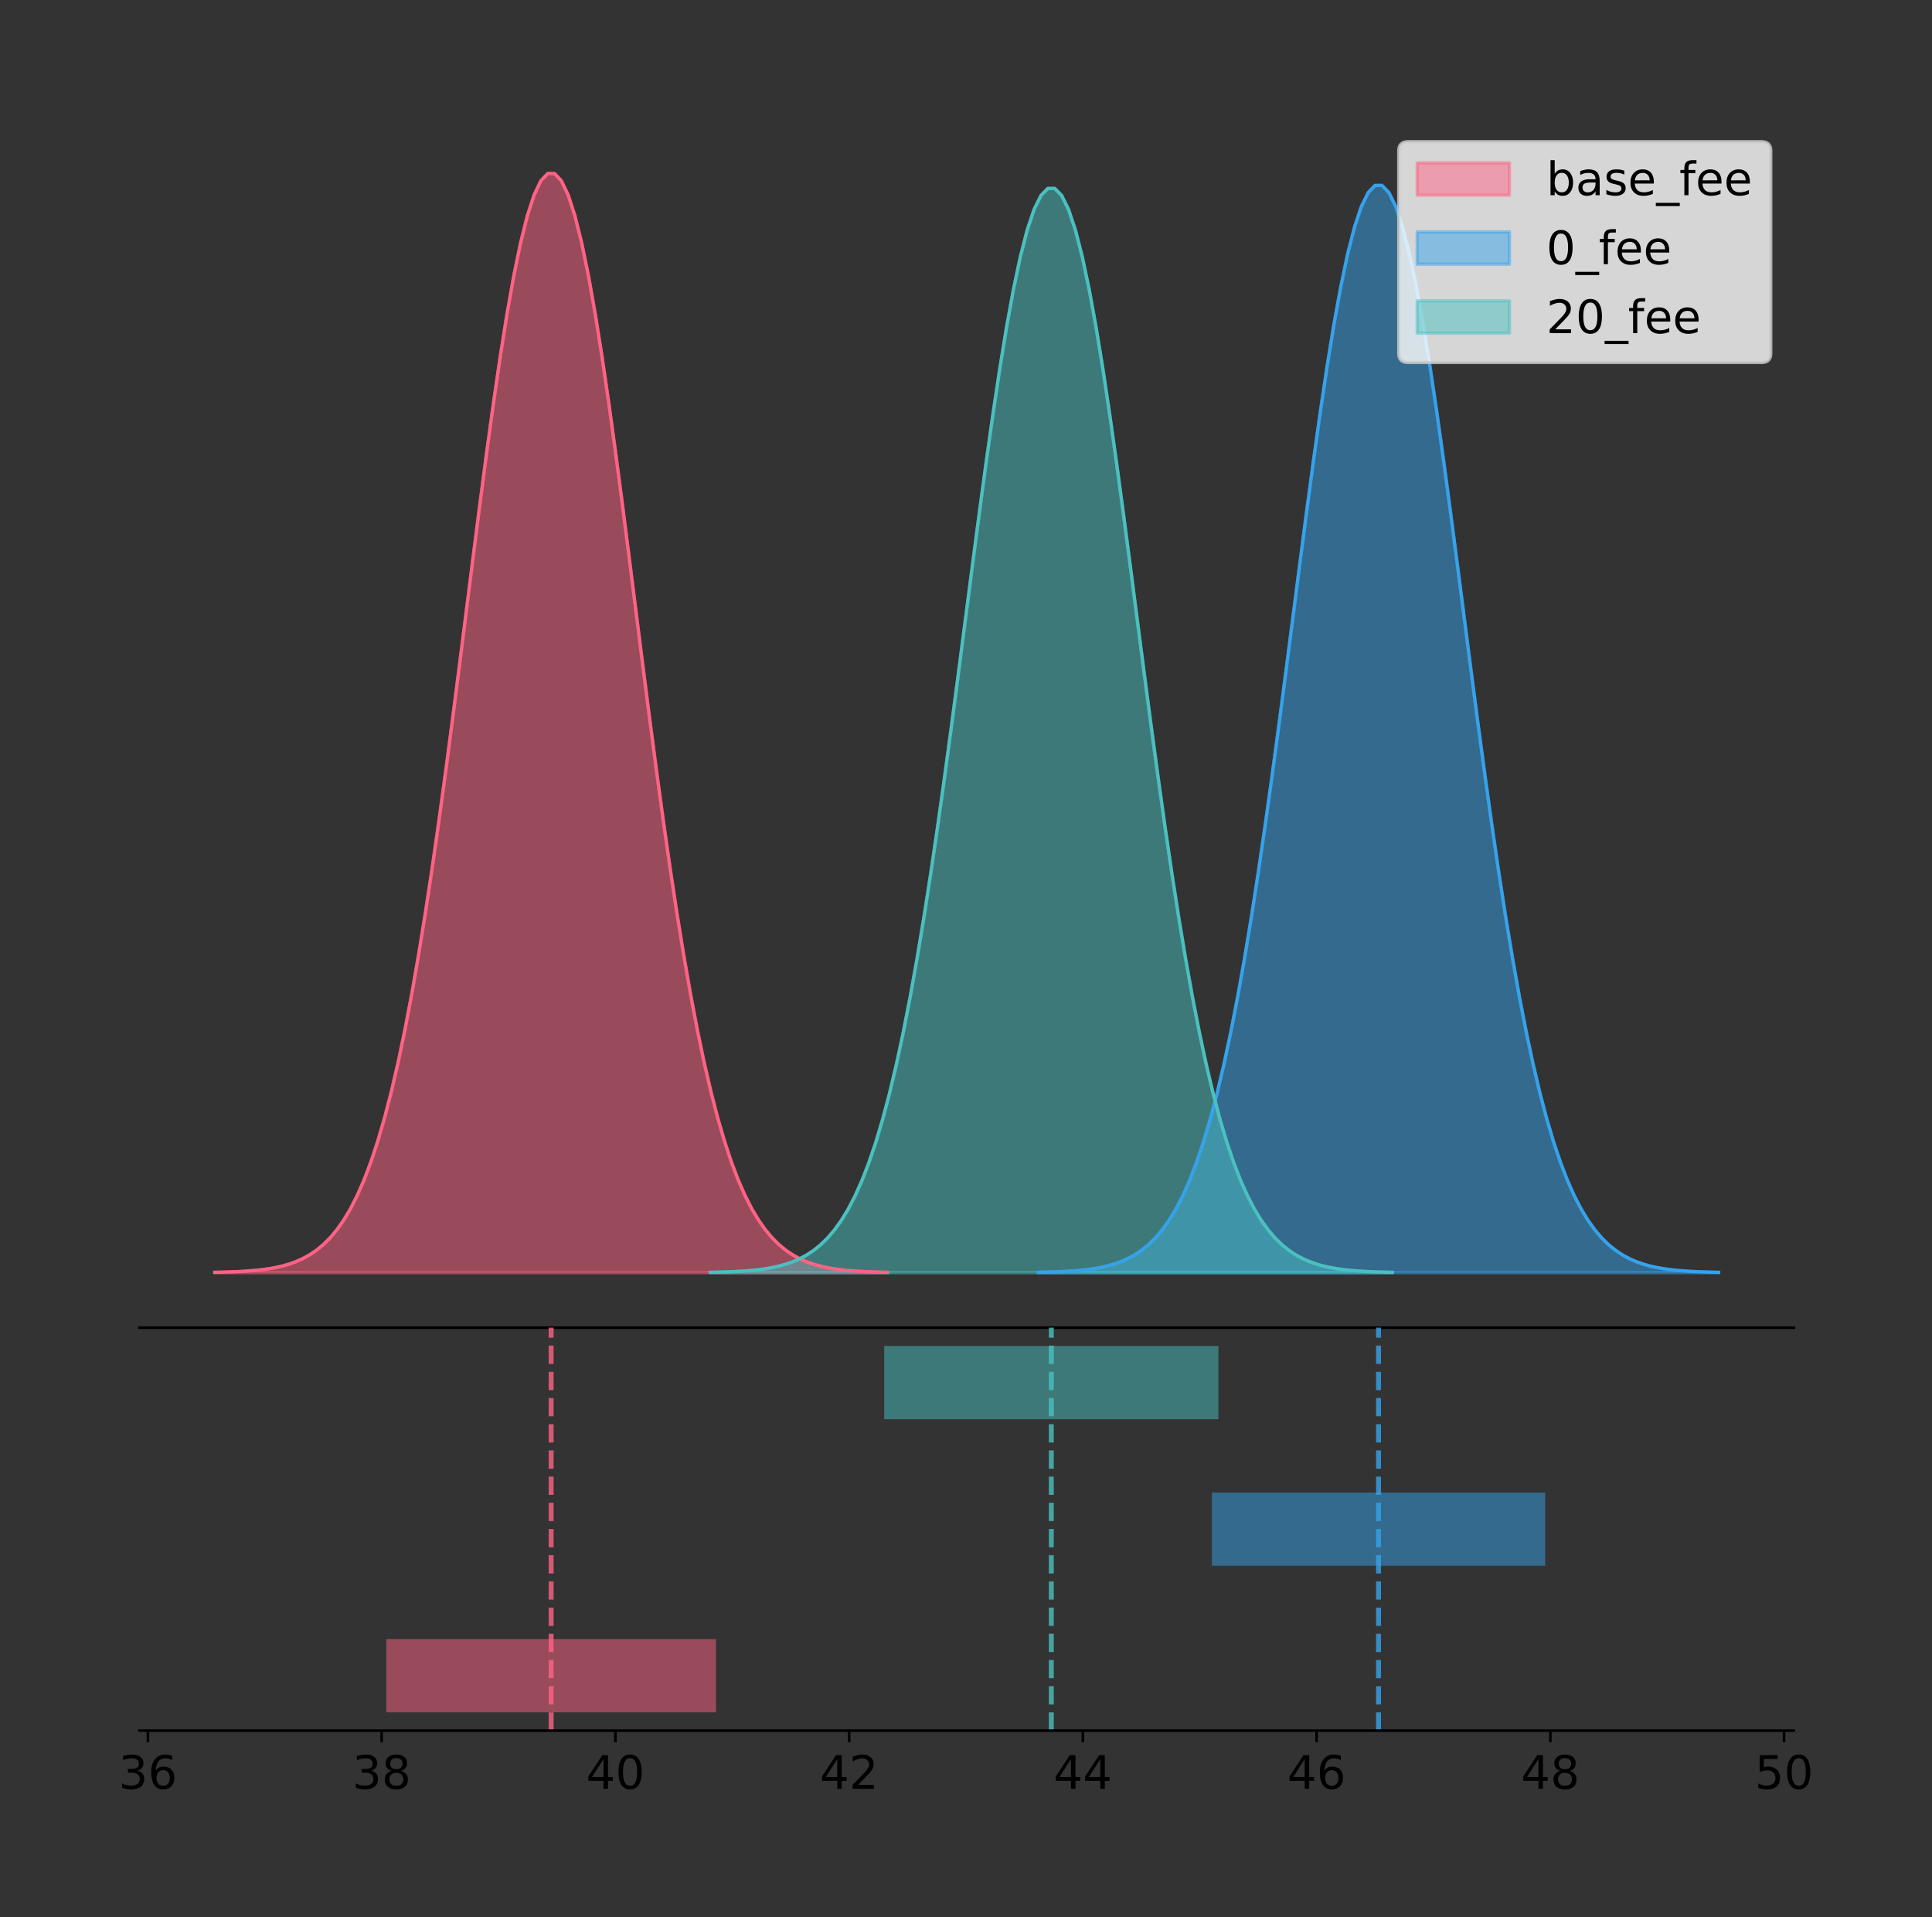 <?xml version="1.0" encoding="utf-8" standalone="no"?>
<!DOCTYPE svg PUBLIC "-//W3C//DTD SVG 1.1//EN"
  "http://www.w3.org/Graphics/SVG/1.1/DTD/svg11.dtd">
<!-- Created with matplotlib (https://matplotlib.org/) -->
<svg height="581.789pt" version="1.1" viewBox="0 0 586.488 581.789" width="586.488pt" xmlns="http://www.w3.org/2000/svg" xmlns:xlink="http://www.w3.org/1999/xlink">
 <rect x="0" y="0" width="586.488" height="581.789" fill="#333333" stroke="none"/>
 <defs>
  <style type="text/css">
*{stroke-linecap:butt;stroke-linejoin:round;}
  </style>
 </defs>
 <g id="figure_1">
  <g id="patch_1">
   <path d="M 0 581.789 
L 586.488 581.789 
L 586.488 0 
L 0 0 
z
" style="fill:none;"/>
  </g>
  <g id="axes_1">
   <g id="patch_2">
    <path d="M 42.346 402.93 
L 544.546 402.93 
L 544.546 36 
L 42.346 36 
z
" style="fill:none;"/>
   </g>
   <g id="PolyCollection_1">
    <defs>
     <path d="M 65.174 -195.538 
L 65.174 -195.65 
L 67.237 -195.692 
L 69.3 -195.749 
L 71.363 -195.825 
L 73.426 -195.925 
L 75.489 -196.058 
L 77.553 -196.23 
L 79.616 -196.455 
L 81.679 -196.744 
L 83.742 -197.115 
L 85.805 -197.585 
L 87.869 -198.179 
L 89.932 -198.923 
L 91.995 -199.848 
L 94.058 -200.99 
L 96.121 -202.39 
L 98.185 -204.093 
L 100.248 -206.151 
L 102.311 -208.617 
L 104.374 -211.552 
L 106.437 -215.017 
L 108.501 -219.078 
L 110.564 -223.801 
L 112.627 -229.25 
L 114.69 -235.488 
L 116.753 -242.572 
L 118.817 -250.552 
L 120.88 -259.468 
L 122.943 -269.344 
L 125.006 -280.192 
L 127.069 -292.002 
L 129.133 -304.744 
L 131.196 -318.365 
L 133.259 -332.786 
L 135.322 -347.901 
L 137.385 -363.58 
L 139.449 -379.667 
L 141.512 -395.98 
L 143.575 -412.318 
L 145.638 -428.462 
L 147.701 -444.18 
L 149.765 -459.23 
L 151.828 -473.372 
L 153.891 -486.366 
L 155.954 -497.987 
L 158.017 -508.025 
L 160.081 -516.294 
L 162.144 -522.64 
L 164.207 -526.94 
L 166.27 -529.111 
L 168.333 -529.111 
L 170.397 -526.94 
L 172.46 -522.64 
L 174.523 -516.294 
L 176.586 -508.025 
L 178.649 -497.987 
L 180.713 -486.366 
L 182.776 -473.372 
L 184.839 -459.23 
L 186.902 -444.18 
L 188.965 -428.462 
L 191.029 -412.318 
L 193.092 -395.98 
L 195.155 -379.667 
L 197.218 -363.58 
L 199.281 -347.901 
L 201.345 -332.786 
L 203.408 -318.365 
L 205.471 -304.744 
L 207.534 -292.002 
L 209.597 -280.192 
L 211.661 -269.344 
L 213.724 -259.468 
L 215.787 -250.552 
L 217.85 -242.572 
L 219.913 -235.488 
L 221.977 -229.25 
L 224.04 -223.801 
L 226.103 -219.078 
L 228.166 -215.017 
L 230.229 -211.552 
L 232.293 -208.617 
L 234.356 -206.151 
L 236.419 -204.093 
L 238.482 -202.39 
L 240.545 -200.99 
L 242.609 -199.848 
L 244.672 -198.923 
L 246.735 -198.179 
L 248.798 -197.585 
L 250.861 -197.115 
L 252.925 -196.744 
L 254.988 -196.455 
L 257.051 -196.23 
L 259.114 -196.058 
L 261.177 -195.925 
L 263.241 -195.825 
L 265.304 -195.749 
L 267.367 -195.692 
L 269.43 -195.65 
L 269.43 -195.538 
L 269.43 -195.538 
L 267.367 -195.538 
L 265.304 -195.538 
L 263.241 -195.538 
L 261.177 -195.538 
L 259.114 -195.538 
L 257.051 -195.538 
L 254.988 -195.538 
L 252.925 -195.538 
L 250.861 -195.538 
L 248.798 -195.538 
L 246.735 -195.538 
L 244.672 -195.538 
L 242.609 -195.538 
L 240.545 -195.538 
L 238.482 -195.538 
L 236.419 -195.538 
L 234.356 -195.538 
L 232.293 -195.538 
L 230.229 -195.538 
L 228.166 -195.538 
L 226.103 -195.538 
L 224.04 -195.538 
L 221.977 -195.538 
L 219.913 -195.538 
L 217.85 -195.538 
L 215.787 -195.538 
L 213.724 -195.538 
L 211.661 -195.538 
L 209.597 -195.538 
L 207.534 -195.538 
L 205.471 -195.538 
L 203.408 -195.538 
L 201.345 -195.538 
L 199.281 -195.538 
L 197.218 -195.538 
L 195.155 -195.538 
L 193.092 -195.538 
L 191.029 -195.538 
L 188.965 -195.538 
L 186.902 -195.538 
L 184.839 -195.538 
L 182.776 -195.538 
L 180.713 -195.538 
L 178.649 -195.538 
L 176.586 -195.538 
L 174.523 -195.538 
L 172.46 -195.538 
L 170.397 -195.538 
L 168.333 -195.538 
L 166.27 -195.538 
L 164.207 -195.538 
L 162.144 -195.538 
L 160.081 -195.538 
L 158.017 -195.538 
L 155.954 -195.538 
L 153.891 -195.538 
L 151.828 -195.538 
L 149.765 -195.538 
L 147.701 -195.538 
L 145.638 -195.538 
L 143.575 -195.538 
L 141.512 -195.538 
L 139.449 -195.538 
L 137.385 -195.538 
L 135.322 -195.538 
L 133.259 -195.538 
L 131.196 -195.538 
L 129.133 -195.538 
L 127.069 -195.538 
L 125.006 -195.538 
L 122.943 -195.538 
L 120.88 -195.538 
L 118.817 -195.538 
L 116.753 -195.538 
L 114.69 -195.538 
L 112.627 -195.538 
L 110.564 -195.538 
L 108.501 -195.538 
L 106.437 -195.538 
L 104.374 -195.538 
L 102.311 -195.538 
L 100.248 -195.538 
L 98.185 -195.538 
L 96.121 -195.538 
L 94.058 -195.538 
L 91.995 -195.538 
L 89.932 -195.538 
L 87.869 -195.538 
L 85.805 -195.538 
L 83.742 -195.538 
L 81.679 -195.538 
L 79.616 -195.538 
L 77.553 -195.538 
L 75.489 -195.538 
L 73.426 -195.538 
L 71.363 -195.538 
L 69.3 -195.538 
L 67.237 -195.538 
L 65.174 -195.538 
z
" id="m608462b8e4" style="stroke:#ff6384;stroke-opacity:0.5;"/>
    </defs>
    <g clip-path="url(#p255676e3e7)">
     <use style="fill:#ff6384;fill-opacity:0.5;stroke:#ff6384;stroke-opacity:0.5;" x="0" xlink:href="#m608462b8e4" y="581.789"/>
    </g>
   </g>
   <g id="PolyCollection_2">
    <defs>
     <path d="M 315.233 -195.538 
L 315.233 -195.649 
L 317.319 -195.691 
L 319.405 -195.747 
L 321.491 -195.822 
L 323.576 -195.921 
L 325.662 -196.052 
L 327.748 -196.223 
L 329.833 -196.445 
L 331.919 -196.731 
L 334.005 -197.098 
L 336.091 -197.563 
L 338.176 -198.151 
L 340.262 -198.886 
L 342.348 -199.801 
L 344.433 -200.931 
L 346.519 -202.316 
L 348.605 -204.001 
L 350.691 -206.036 
L 352.776 -208.476 
L 354.862 -211.379 
L 356.948 -214.807 
L 359.033 -218.824 
L 361.119 -223.496 
L 363.205 -228.886 
L 365.291 -235.057 
L 367.376 -242.065 
L 369.462 -249.959 
L 371.548 -258.778 
L 373.633 -268.548 
L 375.719 -279.278 
L 377.805 -290.961 
L 379.891 -303.566 
L 381.976 -317.039 
L 384.062 -331.304 
L 386.148 -346.257 
L 388.233 -361.766 
L 390.319 -377.679 
L 392.405 -393.816 
L 394.49 -409.978 
L 396.576 -425.948 
L 398.662 -441.496 
L 400.748 -456.384 
L 402.833 -470.372 
L 404.919 -483.227 
L 407.005 -494.722 
L 409.09 -504.651 
L 411.176 -512.832 
L 413.262 -519.109 
L 415.348 -523.362 
L 417.433 -525.51 
L 419.519 -525.51 
L 421.605 -523.362 
L 423.69 -519.109 
L 425.776 -512.832 
L 427.862 -504.651 
L 429.948 -494.722 
L 432.033 -483.227 
L 434.119 -470.372 
L 436.205 -456.384 
L 438.29 -441.496 
L 440.376 -425.948 
L 442.462 -409.978 
L 444.548 -393.816 
L 446.633 -377.679 
L 448.719 -361.766 
L 450.805 -346.257 
L 452.89 -331.304 
L 454.976 -317.039 
L 457.062 -303.566 
L 459.148 -290.961 
L 461.233 -279.278 
L 463.319 -268.548 
L 465.405 -258.778 
L 467.49 -249.959 
L 469.576 -242.065 
L 471.662 -235.057 
L 473.748 -228.886 
L 475.833 -223.496 
L 477.919 -218.824 
L 480.005 -214.807 
L 482.09 -211.379 
L 484.176 -208.476 
L 486.262 -206.036 
L 488.348 -204.001 
L 490.433 -202.316 
L 492.519 -200.931 
L 494.605 -199.801 
L 496.69 -198.886 
L 498.776 -198.151 
L 500.862 -197.563 
L 502.948 -197.098 
L 505.033 -196.731 
L 507.119 -196.445 
L 509.205 -196.223 
L 511.29 -196.052 
L 513.376 -195.921 
L 515.462 -195.822 
L 517.548 -195.747 
L 519.633 -195.691 
L 521.719 -195.649 
L 521.719 -195.538 
L 521.719 -195.538 
L 519.633 -195.538 
L 517.548 -195.538 
L 515.462 -195.538 
L 513.376 -195.538 
L 511.29 -195.538 
L 509.205 -195.538 
L 507.119 -195.538 
L 505.033 -195.538 
L 502.948 -195.538 
L 500.862 -195.538 
L 498.776 -195.538 
L 496.69 -195.538 
L 494.605 -195.538 
L 492.519 -195.538 
L 490.433 -195.538 
L 488.348 -195.538 
L 486.262 -195.538 
L 484.176 -195.538 
L 482.09 -195.538 
L 480.005 -195.538 
L 477.919 -195.538 
L 475.833 -195.538 
L 473.748 -195.538 
L 471.662 -195.538 
L 469.576 -195.538 
L 467.49 -195.538 
L 465.405 -195.538 
L 463.319 -195.538 
L 461.233 -195.538 
L 459.148 -195.538 
L 457.062 -195.538 
L 454.976 -195.538 
L 452.89 -195.538 
L 450.805 -195.538 
L 448.719 -195.538 
L 446.633 -195.538 
L 444.548 -195.538 
L 442.462 -195.538 
L 440.376 -195.538 
L 438.29 -195.538 
L 436.205 -195.538 
L 434.119 -195.538 
L 432.033 -195.538 
L 429.948 -195.538 
L 427.862 -195.538 
L 425.776 -195.538 
L 423.69 -195.538 
L 421.605 -195.538 
L 419.519 -195.538 
L 417.433 -195.538 
L 415.348 -195.538 
L 413.262 -195.538 
L 411.176 -195.538 
L 409.09 -195.538 
L 407.005 -195.538 
L 404.919 -195.538 
L 402.833 -195.538 
L 400.748 -195.538 
L 398.662 -195.538 
L 396.576 -195.538 
L 394.49 -195.538 
L 392.405 -195.538 
L 390.319 -195.538 
L 388.233 -195.538 
L 386.148 -195.538 
L 384.062 -195.538 
L 381.976 -195.538 
L 379.891 -195.538 
L 377.805 -195.538 
L 375.719 -195.538 
L 373.633 -195.538 
L 371.548 -195.538 
L 369.462 -195.538 
L 367.376 -195.538 
L 365.291 -195.538 
L 363.205 -195.538 
L 361.119 -195.538 
L 359.033 -195.538 
L 356.948 -195.538 
L 354.862 -195.538 
L 352.776 -195.538 
L 350.691 -195.538 
L 348.605 -195.538 
L 346.519 -195.538 
L 344.433 -195.538 
L 342.348 -195.538 
L 340.262 -195.538 
L 338.176 -195.538 
L 336.091 -195.538 
L 334.005 -195.538 
L 331.919 -195.538 
L 329.833 -195.538 
L 327.748 -195.538 
L 325.662 -195.538 
L 323.576 -195.538 
L 321.491 -195.538 
L 319.405 -195.538 
L 317.319 -195.538 
L 315.233 -195.538 
z
" id="m697d87200d" style="stroke:#36a2eb;stroke-opacity:0.5;"/>
    </defs>
    <g clip-path="url(#p255676e3e7)">
     <use style="fill:#36a2eb;fill-opacity:0.5;stroke:#36a2eb;stroke-opacity:0.5;" x="0" xlink:href="#m697d87200d" y="581.789"/>
    </g>
   </g>
   <g id="PolyCollection_3">
    <defs>
     <path d="M 215.613 -195.538 
L 215.613 -195.648 
L 217.704 -195.69 
L 219.796 -195.746 
L 221.887 -195.821 
L 223.979 -195.92 
L 226.07 -196.051 
L 228.162 -196.221 
L 230.253 -196.443 
L 232.345 -196.728 
L 234.436 -197.093 
L 236.528 -197.558 
L 238.619 -198.143 
L 240.711 -198.877 
L 242.802 -199.79 
L 244.894 -200.916 
L 246.985 -202.297 
L 249.077 -203.978 
L 251.168 -206.007 
L 253.26 -208.44 
L 255.351 -211.335 
L 257.443 -214.753 
L 259.534 -218.76 
L 261.626 -223.418 
L 263.717 -228.794 
L 265.809 -234.948 
L 267.9 -241.936 
L 269.992 -249.808 
L 272.083 -258.603 
L 274.175 -268.346 
L 276.266 -279.047 
L 278.358 -290.697 
L 280.449 -303.267 
L 282.541 -316.704 
L 284.632 -330.929 
L 286.724 -345.84 
L 288.815 -361.307 
L 290.907 -377.176 
L 292.998 -393.269 
L 295.09 -409.386 
L 297.181 -425.311 
L 299.273 -440.816 
L 301.364 -455.663 
L 303.455 -469.613 
L 305.547 -482.432 
L 307.638 -493.895 
L 309.73 -503.797 
L 311.821 -511.955 
L 313.913 -518.215 
L 316.004 -522.456 
L 318.096 -524.598 
L 320.187 -524.598 
L 322.279 -522.456 
L 324.37 -518.215 
L 326.462 -511.955 
L 328.553 -503.797 
L 330.645 -493.895 
L 332.736 -482.432 
L 334.828 -469.613 
L 336.919 -455.663 
L 339.011 -440.816 
L 341.102 -425.311 
L 343.194 -409.386 
L 345.285 -393.269 
L 347.377 -377.176 
L 349.468 -361.307 
L 351.56 -345.84 
L 353.651 -330.929 
L 355.743 -316.704 
L 357.834 -303.267 
L 359.926 -290.697 
L 362.017 -279.047 
L 364.109 -268.346 
L 366.2 -258.603 
L 368.292 -249.808 
L 370.383 -241.936 
L 372.475 -234.948 
L 374.566 -228.794 
L 376.658 -223.418 
L 378.749 -218.76 
L 380.841 -214.753 
L 382.932 -211.335 
L 385.024 -208.44 
L 387.115 -206.007 
L 389.207 -203.978 
L 391.298 -202.297 
L 393.39 -200.916 
L 395.481 -199.79 
L 397.573 -198.877 
L 399.664 -198.143 
L 401.756 -197.558 
L 403.847 -197.093 
L 405.939 -196.728 
L 408.03 -196.443 
L 410.122 -196.221 
L 412.213 -196.051 
L 414.305 -195.92 
L 416.396 -195.821 
L 418.488 -195.746 
L 420.579 -195.69 
L 422.67 -195.648 
L 422.67 -195.538 
L 422.67 -195.538 
L 420.579 -195.538 
L 418.488 -195.538 
L 416.396 -195.538 
L 414.305 -195.538 
L 412.213 -195.538 
L 410.122 -195.538 
L 408.03 -195.538 
L 405.939 -195.538 
L 403.847 -195.538 
L 401.756 -195.538 
L 399.664 -195.538 
L 397.573 -195.538 
L 395.481 -195.538 
L 393.39 -195.538 
L 391.298 -195.538 
L 389.207 -195.538 
L 387.115 -195.538 
L 385.024 -195.538 
L 382.932 -195.538 
L 380.841 -195.538 
L 378.749 -195.538 
L 376.658 -195.538 
L 374.566 -195.538 
L 372.475 -195.538 
L 370.383 -195.538 
L 368.292 -195.538 
L 366.2 -195.538 
L 364.109 -195.538 
L 362.017 -195.538 
L 359.926 -195.538 
L 357.834 -195.538 
L 355.743 -195.538 
L 353.651 -195.538 
L 351.56 -195.538 
L 349.468 -195.538 
L 347.377 -195.538 
L 345.285 -195.538 
L 343.194 -195.538 
L 341.102 -195.538 
L 339.011 -195.538 
L 336.919 -195.538 
L 334.828 -195.538 
L 332.736 -195.538 
L 330.645 -195.538 
L 328.553 -195.538 
L 326.462 -195.538 
L 324.37 -195.538 
L 322.279 -195.538 
L 320.187 -195.538 
L 318.096 -195.538 
L 316.004 -195.538 
L 313.913 -195.538 
L 311.821 -195.538 
L 309.73 -195.538 
L 307.638 -195.538 
L 305.547 -195.538 
L 303.455 -195.538 
L 301.364 -195.538 
L 299.273 -195.538 
L 297.181 -195.538 
L 295.09 -195.538 
L 292.998 -195.538 
L 290.907 -195.538 
L 288.815 -195.538 
L 286.724 -195.538 
L 284.632 -195.538 
L 282.541 -195.538 
L 280.449 -195.538 
L 278.358 -195.538 
L 276.266 -195.538 
L 274.175 -195.538 
L 272.083 -195.538 
L 269.992 -195.538 
L 267.9 -195.538 
L 265.809 -195.538 
L 263.717 -195.538 
L 261.626 -195.538 
L 259.534 -195.538 
L 257.443 -195.538 
L 255.351 -195.538 
L 253.26 -195.538 
L 251.168 -195.538 
L 249.077 -195.538 
L 246.985 -195.538 
L 244.894 -195.538 
L 242.802 -195.538 
L 240.711 -195.538 
L 238.619 -195.538 
L 236.528 -195.538 
L 234.436 -195.538 
L 232.345 -195.538 
L 230.253 -195.538 
L 228.162 -195.538 
L 226.07 -195.538 
L 223.979 -195.538 
L 221.887 -195.538 
L 219.796 -195.538 
L 217.704 -195.538 
L 215.613 -195.538 
z
" id="m833d99770b" style="stroke:#4bc0c0;stroke-opacity:0.5;"/>
    </defs>
    <g clip-path="url(#p255676e3e7)">
     <use style="fill:#4bc0c0;fill-opacity:0.5;stroke:#4bc0c0;stroke-opacity:0.5;" x="0" xlink:href="#m833d99770b" y="581.789"/>
    </g>
   </g>
   <g id="line2d_1">
    <path clip-path="url(#p255676e3e7)" d="M 65.174 386.139 
L 67.237 386.097 
L 69.3 386.04 
L 71.363 385.965 
L 73.426 385.864 
L 75.489 385.732 
L 77.553 385.559 
L 79.616 385.334 
L 81.679 385.045 
L 83.742 384.675 
L 85.805 384.204 
L 87.869 383.61 
L 89.932 382.867 
L 91.995 381.941 
L 94.058 380.799 
L 96.121 379.399 
L 98.185 377.696 
L 100.248 375.639 
L 102.311 373.172 
L 104.374 370.238 
L 106.437 366.772 
L 108.501 362.711 
L 110.564 357.989 
L 112.627 352.539 
L 114.69 346.301 
L 116.753 339.217 
L 118.817 331.237 
L 120.88 322.322 
L 122.943 312.445 
L 125.006 301.597 
L 127.069 289.787 
L 129.133 277.045 
L 131.196 263.424 
L 133.259 249.004 
L 135.322 233.888 
L 137.385 218.209 
L 139.449 202.123 
L 141.512 185.809 
L 143.575 169.471 
L 145.638 153.327 
L 147.701 137.61 
L 149.765 122.559 
L 151.828 108.418 
L 153.891 95.423 
L 155.954 83.803 
L 158.017 73.765 
L 160.081 65.495 
L 162.144 59.15 
L 164.207 54.85 
L 166.27 52.679 
L 168.333 52.679 
L 170.397 54.85 
L 172.46 59.15 
L 174.523 65.495 
L 176.586 73.765 
L 178.649 83.803 
L 180.713 95.423 
L 182.776 108.418 
L 184.839 122.559 
L 186.902 137.61 
L 188.965 153.327 
L 191.029 169.471 
L 193.092 185.809 
L 195.155 202.123 
L 197.218 218.209 
L 199.281 233.888 
L 201.345 249.004 
L 203.408 263.424 
L 205.471 277.045 
L 207.534 289.787 
L 209.597 301.597 
L 211.661 312.445 
L 213.724 322.322 
L 215.787 331.237 
L 217.85 339.217 
L 219.913 346.301 
L 221.977 352.539 
L 224.04 357.989 
L 226.103 362.711 
L 228.166 366.772 
L 230.229 370.238 
L 232.293 373.172 
L 234.356 375.639 
L 236.419 377.696 
L 238.482 379.399 
L 240.545 380.799 
L 242.609 381.941 
L 244.672 382.867 
L 246.735 383.61 
L 248.798 384.204 
L 250.861 384.675 
L 252.925 385.045 
L 254.988 385.334 
L 257.051 385.559 
L 259.114 385.732 
L 261.177 385.864 
L 263.241 385.965 
L 265.304 386.04 
L 267.367 386.097 
L 269.43 386.139 
" style="fill:none;stroke:#ff6384;stroke-linecap:square;"/>
   </g>
   <g id="line2d_2">
    <path clip-path="url(#p255676e3e7)" d="M 315.233 386.141 
L 317.319 386.099 
L 319.405 386.043 
L 321.491 385.968 
L 323.576 385.868 
L 325.662 385.737 
L 327.748 385.566 
L 329.833 385.344 
L 331.919 385.058 
L 334.005 384.692 
L 336.091 384.226 
L 338.176 383.639 
L 340.262 382.903 
L 342.348 381.988 
L 344.433 380.858 
L 346.519 379.473 
L 348.605 377.788 
L 350.691 375.753 
L 352.776 373.314 
L 354.862 370.411 
L 356.948 366.983 
L 359.033 362.965 
L 361.119 358.294 
L 363.205 352.903 
L 365.291 346.733 
L 367.376 339.725 
L 369.462 331.831 
L 371.548 323.012 
L 373.633 313.242 
L 375.719 302.511 
L 377.805 290.829 
L 379.891 278.224 
L 381.976 264.75 
L 384.062 250.485 
L 386.148 235.533 
L 388.233 220.023 
L 390.319 204.11 
L 392.405 187.973 
L 394.49 171.811 
L 396.576 155.841 
L 398.662 140.294 
L 400.748 125.406 
L 402.833 111.417 
L 404.919 98.563 
L 407.005 87.067 
L 409.09 77.138 
L 411.176 68.958 
L 413.262 62.681 
L 415.348 58.427 
L 417.433 56.279 
L 419.519 56.279 
L 421.605 58.427 
L 423.69 62.681 
L 425.776 68.958 
L 427.862 77.138 
L 429.948 87.067 
L 432.033 98.563 
L 434.119 111.417 
L 436.205 125.406 
L 438.29 140.294 
L 440.376 155.841 
L 442.462 171.811 
L 444.548 187.973 
L 446.633 204.11 
L 448.719 220.023 
L 450.805 235.533 
L 452.89 250.485 
L 454.976 264.75 
L 457.062 278.224 
L 459.148 290.829 
L 461.233 302.511 
L 463.319 313.242 
L 465.405 323.012 
L 467.49 331.831 
L 469.576 339.725 
L 471.662 346.733 
L 473.748 352.903 
L 475.833 358.294 
L 477.919 362.965 
L 480.005 366.983 
L 482.09 370.411 
L 484.176 373.314 
L 486.262 375.753 
L 488.348 377.788 
L 490.433 379.473 
L 492.519 380.858 
L 494.605 381.988 
L 496.69 382.903 
L 498.776 383.639 
L 500.862 384.226 
L 502.948 384.692 
L 505.033 385.058 
L 507.119 385.344 
L 509.205 385.566 
L 511.29 385.737 
L 513.376 385.868 
L 515.462 385.968 
L 517.548 386.043 
L 519.633 386.099 
L 521.719 386.141 
" style="fill:none;stroke:#36a2eb;stroke-linecap:square;"/>
   </g>
   <g id="line2d_3">
    <path clip-path="url(#p255676e3e7)" d="M 215.613 386.141 
L 217.704 386.099 
L 219.796 386.043 
L 221.887 385.968 
L 223.979 385.869 
L 226.07 385.739 
L 228.162 385.568 
L 230.253 385.347 
L 232.345 385.061 
L 234.436 384.696 
L 236.528 384.232 
L 238.619 383.646 
L 240.711 382.912 
L 242.802 382 
L 244.894 380.873 
L 246.985 379.492 
L 249.077 377.812 
L 251.168 375.782 
L 253.26 373.349 
L 255.351 370.454 
L 257.443 367.036 
L 259.534 363.03 
L 261.626 358.371 
L 263.717 352.996 
L 265.809 346.842 
L 267.9 339.853 
L 269.992 331.981 
L 272.083 323.186 
L 274.175 313.444 
L 276.266 302.743 
L 278.358 291.092 
L 280.449 278.522 
L 282.541 265.086 
L 284.632 250.86 
L 286.724 235.949 
L 288.815 220.482 
L 290.907 204.613 
L 292.998 188.521 
L 295.09 172.404 
L 297.181 156.478 
L 299.273 140.973 
L 301.364 126.126 
L 303.455 112.176 
L 305.547 99.358 
L 307.638 87.894 
L 309.73 77.992 
L 311.821 69.834 
L 313.913 63.575 
L 316.004 59.333 
L 318.096 57.191 
L 320.187 57.191 
L 322.279 59.333 
L 324.37 63.575 
L 326.462 69.834 
L 328.553 77.992 
L 330.645 87.894 
L 332.736 99.358 
L 334.828 112.176 
L 336.919 126.126 
L 339.011 140.973 
L 341.102 156.478 
L 343.194 172.404 
L 345.285 188.521 
L 347.377 204.613 
L 349.468 220.482 
L 351.56 235.949 
L 353.651 250.86 
L 355.743 265.086 
L 357.834 278.522 
L 359.926 291.092 
L 362.017 302.743 
L 364.109 313.444 
L 366.2 323.186 
L 368.292 331.981 
L 370.383 339.853 
L 372.475 346.842 
L 374.566 352.996 
L 376.658 358.371 
L 378.749 363.03 
L 380.841 367.036 
L 382.932 370.454 
L 385.024 373.349 
L 387.115 375.782 
L 389.207 377.812 
L 391.298 379.492 
L 393.39 380.873 
L 395.481 382 
L 397.573 382.912 
L 399.664 383.646 
L 401.756 384.232 
L 403.847 384.696 
L 405.939 385.061 
L 408.03 385.347 
L 410.122 385.568 
L 412.213 385.739 
L 414.305 385.869 
L 416.396 385.968 
L 418.488 386.043 
L 420.579 386.099 
L 422.67 386.141 
" style="fill:none;stroke:#4bc0c0;stroke-linecap:square;"/>
   </g>
   <g id="patch_3">
    <path d="M 42.346 402.93 
L 544.546 402.93 
" style="fill:none;stroke:#000000;stroke-linecap:square;stroke-linejoin:miter;stroke-width:0.8;"/>
   </g>
   <g id="legend_1">
    <g id="patch_4">
     <path d="M 427.414 110.016 
L 534.746 110.016 
Q 537.546 110.016 537.546 107.216 
L 537.546 45.8 
Q 537.546 43 534.746 43 
L 427.414 43 
Q 424.614 43 424.614 45.8 
L 424.614 107.216 
Q 424.614 110.016 427.414 110.016 
z
" style="fill:#ffffff;opacity:0.8;stroke:#cccccc;stroke-linejoin:miter;"/>
    </g>
    <g id="patch_5">
     <path d="M 430.214 59.238 
L 458.214 59.238 
L 458.214 49.438 
L 430.214 49.438 
z
" style="fill:#ff6384;opacity:0.5;stroke:#ff6384;stroke-linejoin:miter;"/>
    </g>
    <g id="text_1">
     <!-- base_fee -->
     <defs>
      <path d="M 48.688 27.297 
Q 48.688 37.203 44.609 42.844 
Q 40.531 48.484 33.406 48.484 
Q 26.266 48.484 22.188 42.844 
Q 18.109 37.203 18.109 27.297 
Q 18.109 17.391 22.188 11.75 
Q 26.266 6.109 33.406 6.109 
Q 40.531 6.109 44.609 11.75 
Q 48.688 17.391 48.688 27.297 
z
M 18.109 46.391 
Q 20.953 51.266 25.266 53.625 
Q 29.594 56 35.594 56 
Q 45.562 56 51.781 48.094 
Q 58.016 40.188 58.016 27.297 
Q 58.016 14.406 51.781 6.484 
Q 45.562 -1.422 35.594 -1.422 
Q 29.594 -1.422 25.266 0.953 
Q 20.953 3.328 18.109 8.203 
L 18.109 0 
L 9.078 0 
L 9.078 75.984 
L 18.109 75.984 
z
" id="DejaVuSans-98"/>
      <path d="M 34.281 27.484 
Q 23.391 27.484 19.188 25 
Q 14.984 22.516 14.984 16.5 
Q 14.984 11.719 18.141 8.906 
Q 21.297 6.109 26.703 6.109 
Q 34.188 6.109 38.703 11.406 
Q 43.219 16.703 43.219 25.484 
L 43.219 27.484 
z
M 52.203 31.203 
L 52.203 0 
L 43.219 0 
L 43.219 8.297 
Q 40.141 3.328 35.547 0.953 
Q 30.953 -1.422 24.312 -1.422 
Q 15.922 -1.422 10.953 3.297 
Q 6 8.016 6 15.922 
Q 6 25.141 12.172 29.828 
Q 18.359 34.516 30.609 34.516 
L 43.219 34.516 
L 43.219 35.406 
Q 43.219 41.609 39.141 45 
Q 35.062 48.391 27.688 48.391 
Q 23 48.391 18.547 47.266 
Q 14.109 46.141 10.016 43.891 
L 10.016 52.203 
Q 14.938 54.109 19.578 55.047 
Q 24.219 56 28.609 56 
Q 40.484 56 46.344 49.844 
Q 52.203 43.703 52.203 31.203 
z
" id="DejaVuSans-97"/>
      <path d="M 44.281 53.078 
L 44.281 44.578 
Q 40.484 46.531 36.375 47.5 
Q 32.281 48.484 27.875 48.484 
Q 21.188 48.484 17.844 46.438 
Q 14.5 44.391 14.5 40.281 
Q 14.5 37.156 16.891 35.375 
Q 19.281 33.594 26.516 31.984 
L 29.594 31.297 
Q 39.156 29.25 43.188 25.516 
Q 47.219 21.781 47.219 15.094 
Q 47.219 7.469 41.188 3.016 
Q 35.156 -1.422 24.609 -1.422 
Q 20.219 -1.422 15.453 -0.562 
Q 10.688 0.297 5.422 2 
L 5.422 11.281 
Q 10.406 8.688 15.234 7.391 
Q 20.062 6.109 24.812 6.109 
Q 31.156 6.109 34.562 8.281 
Q 37.984 10.453 37.984 14.406 
Q 37.984 18.062 35.516 20.016 
Q 33.062 21.969 24.703 23.781 
L 21.578 24.516 
Q 13.234 26.266 9.516 29.906 
Q 5.812 33.547 5.812 39.891 
Q 5.812 47.609 11.281 51.797 
Q 16.75 56 26.812 56 
Q 31.781 56 36.172 55.266 
Q 40.578 54.547 44.281 53.078 
z
" id="DejaVuSans-115"/>
      <path d="M 56.203 29.594 
L 56.203 25.203 
L 14.891 25.203 
Q 15.484 15.922 20.484 11.062 
Q 25.484 6.203 34.422 6.203 
Q 39.594 6.203 44.453 7.469 
Q 49.312 8.734 54.109 11.281 
L 54.109 2.781 
Q 49.266 0.734 44.188 -0.344 
Q 39.109 -1.422 33.891 -1.422 
Q 20.797 -1.422 13.156 6.188 
Q 5.516 13.812 5.516 26.812 
Q 5.516 40.234 12.766 48.109 
Q 20.016 56 32.328 56 
Q 43.359 56 49.781 48.891 
Q 56.203 41.797 56.203 29.594 
z
M 47.219 32.234 
Q 47.125 39.594 43.094 43.984 
Q 39.062 48.391 32.422 48.391 
Q 24.906 48.391 20.391 44.141 
Q 15.875 39.891 15.188 32.172 
z
" id="DejaVuSans-101"/>
      <path d="M 50.984 -16.609 
L 50.984 -23.578 
L -0.984 -23.578 
L -0.984 -16.609 
z
" id="DejaVuSans-95"/>
      <path d="M 37.109 75.984 
L 37.109 68.5 
L 28.516 68.5 
Q 23.688 68.5 21.797 66.547 
Q 19.922 64.594 19.922 59.516 
L 19.922 54.688 
L 34.719 54.688 
L 34.719 47.703 
L 19.922 47.703 
L 19.922 0 
L 10.891 0 
L 10.891 47.703 
L 2.297 47.703 
L 2.297 54.688 
L 10.891 54.688 
L 10.891 58.5 
Q 10.891 67.625 15.141 71.797 
Q 19.391 75.984 28.609 75.984 
z
" id="DejaVuSans-102"/>
     </defs>
     <g transform="translate(469.414 59.238)scale(0.14 -0.14)">
      <use xlink:href="#DejaVuSans-98"/>
      <use x="63.477" xlink:href="#DejaVuSans-97"/>
      <use x="124.756" xlink:href="#DejaVuSans-115"/>
      <use x="176.855" xlink:href="#DejaVuSans-101"/>
      <use x="238.379" xlink:href="#DejaVuSans-95"/>
      <use x="288.379" xlink:href="#DejaVuSans-102"/>
      <use x="323.584" xlink:href="#DejaVuSans-101"/>
      <use x="385.107" xlink:href="#DejaVuSans-101"/>
     </g>
    </g>
    <g id="patch_6">
     <path d="M 430.214 80.177 
L 458.214 80.177 
L 458.214 70.377 
L 430.214 70.377 
z
" style="fill:#36a2eb;opacity:0.5;stroke:#36a2eb;stroke-linejoin:miter;"/>
    </g>
    <g id="text_2">
     <!-- 0_fee -->
     <defs>
      <path d="M 31.781 66.406 
Q 24.172 66.406 20.328 58.906 
Q 16.5 51.422 16.5 36.375 
Q 16.5 21.391 20.328 13.891 
Q 24.172 6.391 31.781 6.391 
Q 39.453 6.391 43.281 13.891 
Q 47.125 21.391 47.125 36.375 
Q 47.125 51.422 43.281 58.906 
Q 39.453 66.406 31.781 66.406 
z
M 31.781 74.219 
Q 44.047 74.219 50.516 64.516 
Q 56.984 54.828 56.984 36.375 
Q 56.984 17.969 50.516 8.266 
Q 44.047 -1.422 31.781 -1.422 
Q 19.531 -1.422 13.062 8.266 
Q 6.594 17.969 6.594 36.375 
Q 6.594 54.828 13.062 64.516 
Q 19.531 74.219 31.781 74.219 
z
" id="DejaVuSans-48"/>
     </defs>
     <g transform="translate(469.414 80.177)scale(0.14 -0.14)">
      <use xlink:href="#DejaVuSans-48"/>
      <use x="63.623" xlink:href="#DejaVuSans-95"/>
      <use x="113.623" xlink:href="#DejaVuSans-102"/>
      <use x="148.828" xlink:href="#DejaVuSans-101"/>
      <use x="210.352" xlink:href="#DejaVuSans-101"/>
     </g>
    </g>
    <g id="patch_7">
     <path d="M 430.214 101.115 
L 458.214 101.115 
L 458.214 91.315 
L 430.214 91.315 
z
" style="fill:#4bc0c0;opacity:0.5;stroke:#4bc0c0;stroke-linejoin:miter;"/>
    </g>
    <g id="text_3">
     <!-- 20_fee -->
     <defs>
      <path d="M 19.188 8.297 
L 53.609 8.297 
L 53.609 0 
L 7.328 0 
L 7.328 8.297 
Q 12.938 14.109 22.625 23.891 
Q 32.328 33.688 34.812 36.531 
Q 39.547 41.844 41.422 45.531 
Q 43.312 49.219 43.312 52.781 
Q 43.312 58.594 39.234 62.25 
Q 35.156 65.922 28.609 65.922 
Q 23.969 65.922 18.812 64.312 
Q 13.672 62.703 7.812 59.422 
L 7.812 69.391 
Q 13.766 71.781 18.938 73 
Q 24.125 74.219 28.422 74.219 
Q 39.75 74.219 46.484 68.547 
Q 53.219 62.891 53.219 53.422 
Q 53.219 48.922 51.531 44.891 
Q 49.859 40.875 45.406 35.406 
Q 44.188 33.984 37.641 27.219 
Q 31.109 20.453 19.188 8.297 
z
" id="DejaVuSans-50"/>
     </defs>
     <g transform="translate(469.414 101.115)scale(0.14 -0.14)">
      <use xlink:href="#DejaVuSans-50"/>
      <use x="63.623" xlink:href="#DejaVuSans-48"/>
      <use x="127.246" xlink:href="#DejaVuSans-95"/>
      <use x="177.246" xlink:href="#DejaVuSans-102"/>
      <use x="212.451" xlink:href="#DejaVuSans-101"/>
      <use x="273.975" xlink:href="#DejaVuSans-101"/>
     </g>
    </g>
   </g>
  </g>
  <g id="axes_2">
   <g id="patch_8">
    <path d="M 42.346 525.24 
L 544.546 525.24 
L 544.546 402.93 
L 42.346 402.93 
z
" style="fill:none;"/>
   </g>
   <g id="patch_9">
    <path clip-path="url(#p44a49808d3)" d="M 117.259 519.68 
L 217.345 519.68 
L 217.345 497.442 
L 117.259 497.442 
z
" style="fill:#ff6384;opacity:0.5;"/>
   </g>
   <g id="patch_10">
    <path clip-path="url(#p44a49808d3)" d="M 367.887 475.204 
L 469.065 475.204 
L 469.065 452.966 
L 367.887 452.966 
z
" style="fill:#36a2eb;opacity:0.5;"/>
   </g>
   <g id="patch_11">
    <path clip-path="url(#p44a49808d3)" d="M 268.413 430.728 
L 369.871 430.728 
L 369.871 408.49 
L 268.413 408.49 
z
" style="fill:#4bc0c0;opacity:0.5;"/>
   </g>
   <g id="matplotlib.axis_1">
    <g id="xtick_1">
     <g id="line2d_4">
      <defs>
       <path d="M 0 0 
L 0 3.5 
" id="mb66ba0e008" style="stroke:#000000;stroke-width:0.8;"/>
      </defs>
      <g>
       <use style="stroke:#000000;stroke-width:0.8;" x="44.907" xlink:href="#mb66ba0e008" y="525.24"/>
      </g>
     </g>
     <g id="text_4">
      <!-- 36 -->
      <defs>
       <path d="M 40.578 39.312 
Q 47.656 37.797 51.625 33 
Q 55.609 28.219 55.609 21.188 
Q 55.609 10.406 48.188 4.484 
Q 40.766 -1.422 27.094 -1.422 
Q 22.516 -1.422 17.656 -0.516 
Q 12.797 0.391 7.625 2.203 
L 7.625 11.719 
Q 11.719 9.328 16.594 8.109 
Q 21.484 6.891 26.812 6.891 
Q 36.078 6.891 40.938 10.547 
Q 45.797 14.203 45.797 21.188 
Q 45.797 27.641 41.281 31.266 
Q 36.766 34.906 28.719 34.906 
L 20.219 34.906 
L 20.219 43.016 
L 29.109 43.016 
Q 36.375 43.016 40.234 45.922 
Q 44.094 48.828 44.094 54.297 
Q 44.094 59.906 40.109 62.906 
Q 36.141 65.922 28.719 65.922 
Q 24.656 65.922 20.016 65.031 
Q 15.375 64.156 9.812 62.312 
L 9.812 71.094 
Q 15.438 72.656 20.344 73.438 
Q 25.25 74.219 29.594 74.219 
Q 40.828 74.219 47.359 69.109 
Q 53.906 64.016 53.906 55.328 
Q 53.906 49.266 50.438 45.094 
Q 46.969 40.922 40.578 39.312 
z
" id="DejaVuSans-51"/>
       <path d="M 33.016 40.375 
Q 26.375 40.375 22.484 35.828 
Q 18.609 31.297 18.609 23.391 
Q 18.609 15.531 22.484 10.953 
Q 26.375 6.391 33.016 6.391 
Q 39.656 6.391 43.531 10.953 
Q 47.406 15.531 47.406 23.391 
Q 47.406 31.297 43.531 35.828 
Q 39.656 40.375 33.016 40.375 
z
M 52.594 71.297 
L 52.594 62.312 
Q 48.875 64.062 45.094 64.984 
Q 41.312 65.922 37.594 65.922 
Q 27.828 65.922 22.672 59.328 
Q 17.531 52.734 16.797 39.406 
Q 19.672 43.656 24.016 45.922 
Q 28.375 48.188 33.594 48.188 
Q 44.578 48.188 50.953 41.516 
Q 57.328 34.859 57.328 23.391 
Q 57.328 12.156 50.688 5.359 
Q 44.047 -1.422 33.016 -1.422 
Q 20.359 -1.422 13.672 8.266 
Q 6.984 17.969 6.984 36.375 
Q 6.984 53.656 15.188 63.938 
Q 23.391 74.219 37.203 74.219 
Q 40.922 74.219 44.703 73.484 
Q 48.484 72.75 52.594 71.297 
z
" id="DejaVuSans-54"/>
      </defs>
      <g transform="translate(36 542.878)scale(0.14 -0.14)">
       <use xlink:href="#DejaVuSans-51"/>
       <use x="63.623" xlink:href="#DejaVuSans-54"/>
      </g>
     </g>
    </g>
    <g id="xtick_2">
     <g id="line2d_5">
      <g>
       <use style="stroke:#000000;stroke-width:0.8;" x="115.861" xlink:href="#mb66ba0e008" y="525.24"/>
      </g>
     </g>
     <g id="text_5">
      <!-- 38 -->
      <defs>
       <path d="M 31.781 34.625 
Q 24.75 34.625 20.719 30.859 
Q 16.703 27.094 16.703 20.516 
Q 16.703 13.922 20.719 10.156 
Q 24.75 6.391 31.781 6.391 
Q 38.812 6.391 42.859 10.172 
Q 46.922 13.969 46.922 20.516 
Q 46.922 27.094 42.891 30.859 
Q 38.875 34.625 31.781 34.625 
z
M 21.922 38.812 
Q 15.578 40.375 12.031 44.719 
Q 8.5 49.078 8.5 55.328 
Q 8.5 64.062 14.719 69.141 
Q 20.953 74.219 31.781 74.219 
Q 42.672 74.219 48.875 69.141 
Q 55.078 64.062 55.078 55.328 
Q 55.078 49.078 51.531 44.719 
Q 48 40.375 41.703 38.812 
Q 48.828 37.156 52.797 32.312 
Q 56.781 27.484 56.781 20.516 
Q 56.781 9.906 50.312 4.234 
Q 43.844 -1.422 31.781 -1.422 
Q 19.734 -1.422 13.25 4.234 
Q 6.781 9.906 6.781 20.516 
Q 6.781 27.484 10.781 32.312 
Q 14.797 37.156 21.922 38.812 
z
M 18.312 54.391 
Q 18.312 48.734 21.844 45.562 
Q 25.391 42.391 31.781 42.391 
Q 38.141 42.391 41.719 45.562 
Q 45.312 48.734 45.312 54.391 
Q 45.312 60.062 41.719 63.234 
Q 38.141 66.406 31.781 66.406 
Q 25.391 66.406 21.844 63.234 
Q 18.312 60.062 18.312 54.391 
z
" id="DejaVuSans-56"/>
      </defs>
      <g transform="translate(106.953 542.878)scale(0.14 -0.14)">
       <use xlink:href="#DejaVuSans-51"/>
       <use x="63.623" xlink:href="#DejaVuSans-56"/>
      </g>
     </g>
    </g>
    <g id="xtick_3">
     <g id="line2d_6">
      <g>
       <use style="stroke:#000000;stroke-width:0.8;" x="186.814" xlink:href="#mb66ba0e008" y="525.24"/>
      </g>
     </g>
     <g id="text_6">
      <!-- 40 -->
      <defs>
       <path d="M 37.797 64.312 
L 12.891 25.391 
L 37.797 25.391 
z
M 35.203 72.906 
L 47.609 72.906 
L 47.609 25.391 
L 58.016 25.391 
L 58.016 17.188 
L 47.609 17.188 
L 47.609 0 
L 37.797 0 
L 37.797 17.188 
L 4.891 17.188 
L 4.891 26.703 
z
" id="DejaVuSans-52"/>
      </defs>
      <g transform="translate(177.906 542.878)scale(0.14 -0.14)">
       <use xlink:href="#DejaVuSans-52"/>
       <use x="63.623" xlink:href="#DejaVuSans-48"/>
      </g>
     </g>
    </g>
    <g id="xtick_4">
     <g id="line2d_7">
      <g>
       <use style="stroke:#000000;stroke-width:0.8;" x="257.767" xlink:href="#mb66ba0e008" y="525.24"/>
      </g>
     </g>
     <g id="text_7">
      <!-- 42 -->
      <g transform="translate(248.86 542.878)scale(0.14 -0.14)">
       <use xlink:href="#DejaVuSans-52"/>
       <use x="63.623" xlink:href="#DejaVuSans-50"/>
      </g>
     </g>
    </g>
    <g id="xtick_5">
     <g id="line2d_8">
      <g>
       <use style="stroke:#000000;stroke-width:0.8;" x="328.72" xlink:href="#mb66ba0e008" y="525.24"/>
      </g>
     </g>
     <g id="text_8">
      <!-- 44 -->
      <g transform="translate(319.813 542.878)scale(0.14 -0.14)">
       <use xlink:href="#DejaVuSans-52"/>
       <use x="63.623" xlink:href="#DejaVuSans-52"/>
      </g>
     </g>
    </g>
    <g id="xtick_6">
     <g id="line2d_9">
      <g>
       <use style="stroke:#000000;stroke-width:0.8;" x="399.674" xlink:href="#mb66ba0e008" y="525.24"/>
      </g>
     </g>
     <g id="text_9">
      <!-- 46 -->
      <g transform="translate(390.766 542.878)scale(0.14 -0.14)">
       <use xlink:href="#DejaVuSans-52"/>
       <use x="63.623" xlink:href="#DejaVuSans-54"/>
      </g>
     </g>
    </g>
    <g id="xtick_7">
     <g id="line2d_10">
      <g>
       <use style="stroke:#000000;stroke-width:0.8;" x="470.627" xlink:href="#mb66ba0e008" y="525.24"/>
      </g>
     </g>
     <g id="text_10">
      <!-- 48 -->
      <g transform="translate(461.719 542.878)scale(0.14 -0.14)">
       <use xlink:href="#DejaVuSans-52"/>
       <use x="63.623" xlink:href="#DejaVuSans-56"/>
      </g>
     </g>
    </g>
    <g id="xtick_8">
     <g id="line2d_11">
      <g>
       <use style="stroke:#000000;stroke-width:0.8;" x="541.58" xlink:href="#mb66ba0e008" y="525.24"/>
      </g>
     </g>
     <g id="text_11">
      <!-- 50 -->
      <defs>
       <path d="M 10.797 72.906 
L 49.516 72.906 
L 49.516 64.594 
L 19.828 64.594 
L 19.828 46.734 
Q 21.969 47.469 24.109 47.828 
Q 26.266 48.188 28.422 48.188 
Q 40.625 48.188 47.75 41.5 
Q 54.891 34.812 54.891 23.391 
Q 54.891 11.625 47.562 5.094 
Q 40.234 -1.422 26.906 -1.422 
Q 22.312 -1.422 17.547 -0.641 
Q 12.797 0.141 7.719 1.703 
L 7.719 11.625 
Q 12.109 9.234 16.797 8.062 
Q 21.484 6.891 26.703 6.891 
Q 35.156 6.891 40.078 11.328 
Q 45.016 15.766 45.016 23.391 
Q 45.016 31 40.078 35.438 
Q 35.156 39.891 26.703 39.891 
Q 22.75 39.891 18.812 39.016 
Q 14.891 38.141 10.797 36.281 
z
" id="DejaVuSans-53"/>
      </defs>
      <g transform="translate(532.673 542.878)scale(0.14 -0.14)">
       <use xlink:href="#DejaVuSans-53"/>
       <use x="63.623" xlink:href="#DejaVuSans-48"/>
      </g>
     </g>
    </g>
   </g>
   <g id="line2d_12">
    <path clip-path="url(#p44a49808d3)" d="M 167.302 525.24 
L 167.302 402.93 
" style="fill:none;stroke:#ff6384;stroke-dasharray:5.55,2.4;stroke-dashoffset:0;stroke-opacity:0.8;stroke-width:1.5;"/>
   </g>
   <g id="line2d_13">
    <path clip-path="url(#p44a49808d3)" d="M 418.476 525.24 
L 418.476 402.93 
" style="fill:none;stroke:#36a2eb;stroke-dasharray:5.55,2.4;stroke-dashoffset:0;stroke-opacity:0.8;stroke-width:1.5;"/>
   </g>
   <g id="line2d_14">
    <path clip-path="url(#p44a49808d3)" d="M 319.142 525.24 
L 319.142 402.93 
" style="fill:none;stroke:#4bc0c0;stroke-dasharray:5.55,2.4;stroke-dashoffset:0;stroke-opacity:0.8;stroke-width:1.5;"/>
   </g>
   <g id="patch_12">
    <path d="M 42.346 525.24 
L 544.546 525.24 
" style="fill:none;stroke:#000000;stroke-linecap:square;stroke-linejoin:miter;stroke-width:0.8;"/>
   </g>
  </g>
 </g>
 <defs>
  <clipPath id="p255676e3e7">
   <rect height="366.93" width="502.2" x="42.346" y="36"/>
  </clipPath>
  <clipPath id="p44a49808d3">
   <rect height="122.31" width="502.2" x="42.346" y="402.93"/>
  </clipPath>
 </defs>
</svg>
